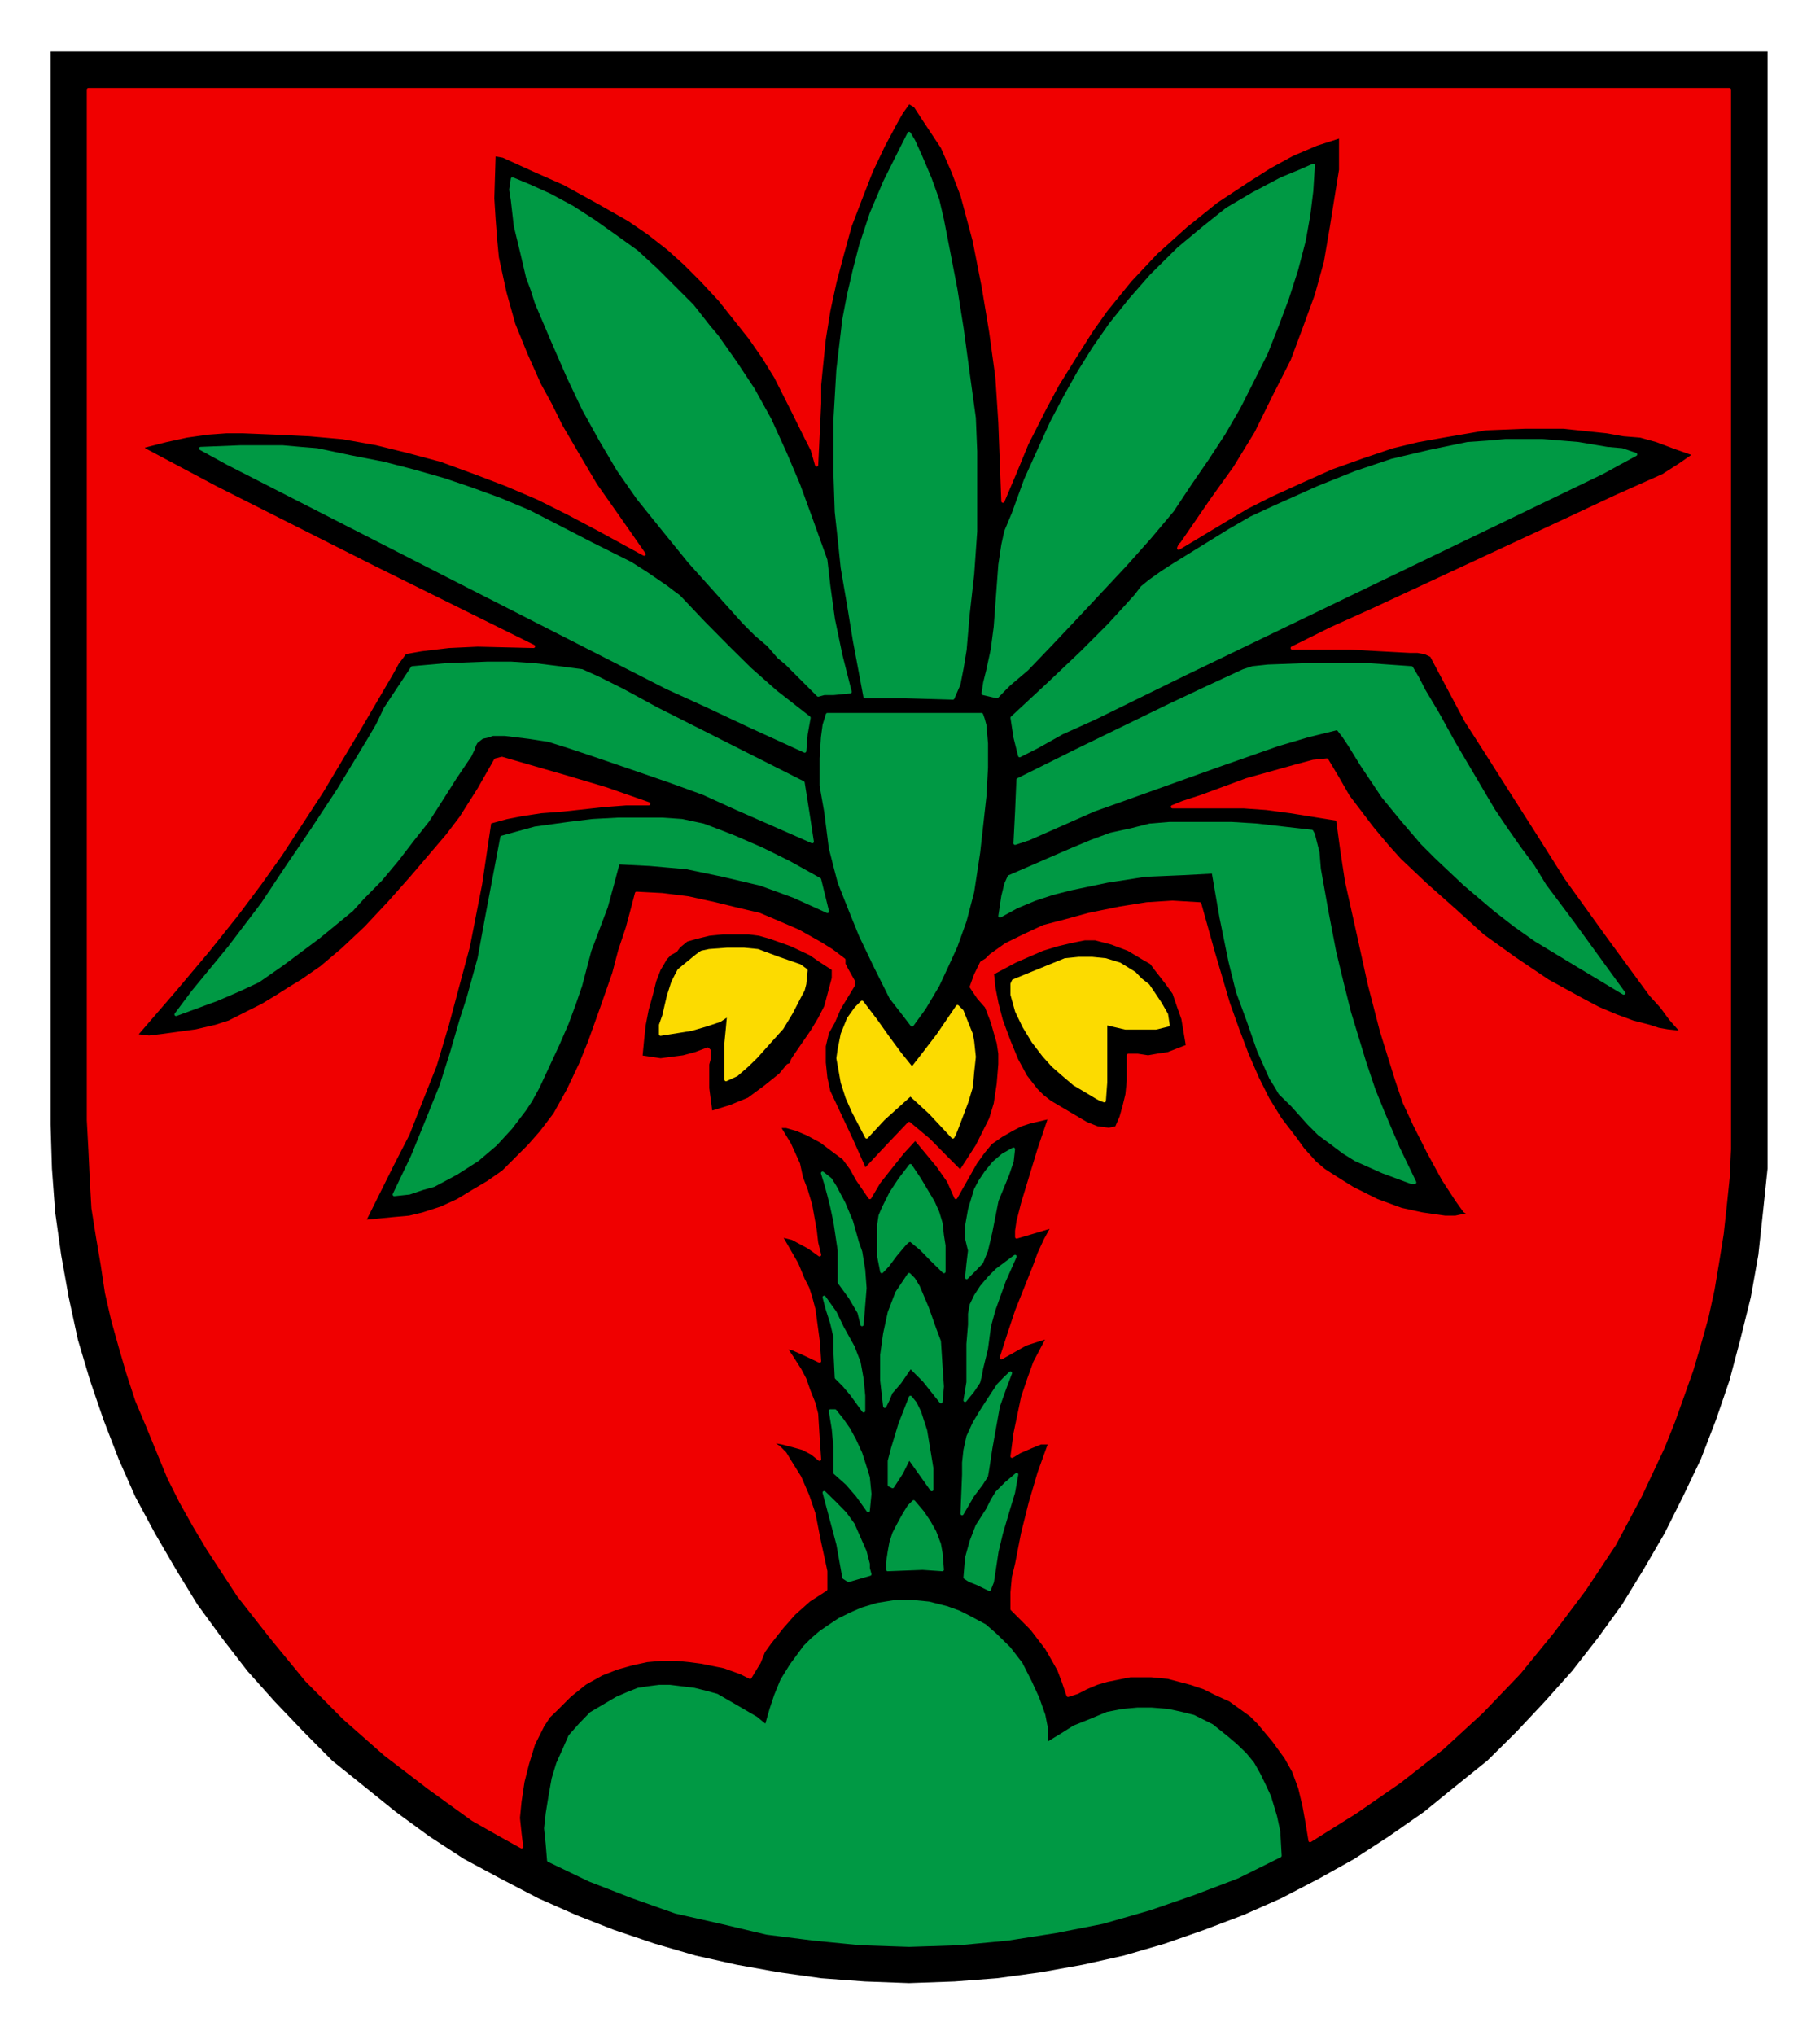 <?xml version="1.0" encoding="UTF-8"?>
<!DOCTYPE svg  PUBLIC '-//W3C//DTD SVG 1.0//EN'  'http://www.w3.org/TR/2001/REC-SVG-20010904/DTD/svg10.dtd'>
<svg width="687" height="768" version="1.0" viewBox="-2.381 -2.381 84.138 94.05" xmlns="http://www.w3.org/2000/svg">
<defs>
<clipPath id="b">
<path d="m354.48 410.28h63.71v-71.63h-63.71v71.63z"/>
</clipPath>
<clipPath id="a">
<path d="m354.48 410.28h63.71v-71.63h-63.71v71.63z"/>
</clipPath>
</defs>
<g transform="translate(-1097.5 -250.58)">
<g transform="matrix(1.25 0 0 1.25 654.22 -172.85)">
<g clip-path="url(#b)">
<path d="m354.59 338.74h63.5v39.69 1.62l-0.17 1.62-0.17 1.57-0.28 1.57-0.39 1.57-0.4 1.51-0.5 1.46-0.56 1.45-0.67 1.4-0.67 1.34-0.78 1.34-0.79 1.29-0.89 1.23-0.96 1.23-1.01 1.13-1.05 1.12-1.07 1.06-1.18 0.95-1.17 0.95-1.29 0.9-1.29 0.84-1.29 0.72-1.4 0.73-1.4 0.62-1.45 0.55-1.46 0.51-1.51 0.44-1.52 0.34-1.56 0.28-1.62 0.22-1.57 0.12-1.68 0.06-1.63-0.06-1.62-0.12-1.57-0.22-1.56-0.28-1.52-0.34-1.51-0.44-1.51-0.51-1.4-0.55-1.4-0.62-1.4-0.73-1.34-0.72-1.29-0.84-1.23-0.9-2.36-1.9-1.05-1.06-1.07-1.12-1.01-1.13-0.95-1.23-0.9-1.23-0.79-1.29-0.78-1.34-0.72-1.34-0.62-1.4-0.56-1.45-0.5-1.46-0.45-1.51-0.34-1.57-0.28-1.57-0.22-1.57-0.12-1.62-0.05-1.62v-39.69z" fill-rule="evenodd"/>
</g>
<g clip-path="url(#a)" fill-rule="evenodd" stroke-linecap="round" stroke-linejoin="round" stroke-miterlimit="10" stroke-width=".12">
<path d="m373.01 405.63-0.05-0.61-0.06-0.57 0.06-0.55 0.11-0.68 0.11-0.61 0.17-0.56 0.23-0.51 0.22-0.5 0.39-0.44 0.39-0.4 0.56-0.33 0.39-0.23 0.39-0.17 0.4-0.16 0.39-0.06 0.39-0.05h0.39l0.9 0.11 0.44 0.11 0.4 0.11 0.78 0.45 0.67 0.39 0.34 0.28 0.06-0.05 0.16-0.56 0.17-0.51 0.23-0.56 0.34-0.55 0.5-0.68 0.28-0.28 0.33-0.28 0.34-0.23 0.33-0.22 0.45-0.22 0.39-0.17 0.56-0.17 0.68-0.11h0.61l0.62 0.06 0.67 0.17 0.44 0.16 0.34 0.17 0.62 0.33 0.39 0.34 0.51 0.5 0.44 0.57 0.34 0.67 0.28 0.61 0.22 0.62 0.11 0.56v0.51l0.56-0.34 0.46-0.29 0.55-0.22 0.67-0.28 0.57-0.11 0.55-0.05h0.51l0.62 0.05 0.5 0.11 0.44 0.11 0.68 0.34 0.56 0.45 0.33 0.28 0.34 0.33 0.28 0.34 0.22 0.39 0.22 0.45 0.18 0.39 0.22 0.73 0.12 0.56 0.05 0.89-1.57 0.78-1.63 0.62-1.62 0.56-1.74 0.5-1.73 0.34-1.79 0.28-1.8 0.17-1.84 0.06-1.79-0.06-1.73-0.17-1.74-0.22-1.69-0.4-1.68-0.38-1.61-0.57-1.57-0.61-1.52-0.73z" fill="#094" stroke="#094"/>
<path d="m389.31 395.61 0.11-0.28 0.06-0.39 0.11-0.73 0.16-0.67 0.23-0.78 0.22-0.73 0.12-0.67-0.4 0.34-0.33 0.33-0.17 0.28-0.17 0.34-0.39 0.61-0.22 0.57-0.17 0.61-0.06 0.73 0.17 0.11 0.28 0.11 0.45 0.22z" fill="#094" stroke="#094"/>
<path d="m384.1 395.28 0.79-0.23-0.06-0.22v-0.16l-0.12-0.46-0.44-1-0.29-0.4-0.38-0.39-0.4-0.39 0.51 1.91 0.22 1.23 0.17 0.11z" fill="#094" stroke="#094"/>
<path d="m386.84 394.83 0.73 0.05-0.05-0.61-0.06-0.33-0.17-0.45-0.22-0.39-0.23-0.34-0.33-0.39-0.17 0.17-0.17 0.27-0.22 0.4-0.17 0.33-0.11 0.34-0.06 0.33-0.06 0.4v0.27l1.29-0.05z" fill="#094" stroke="#094"/>
<path d="m388.3 392.81 0.39-0.67 0.33-0.44 0.18-0.28 0.05-0.29 0.11-0.73 0.28-1.56 0.22-0.62 0.23-0.61-0.23 0.22-0.22 0.23-0.33 0.5-0.29 0.45-0.27 0.45-0.23 0.5-0.11 0.5-0.05 0.46v0.44l-0.06 1.45z" fill="#094" stroke="#094"/>
<path d="m384.83 392.7 0.06-0.62-0.06-0.61-0.12-0.39-0.16-0.5-0.23-0.5-0.22-0.4-0.23-0.33-0.27-0.34h-0.17l0.11 0.67 0.06 0.67v0.95l0.45 0.4 0.38 0.44 0.4 0.56z" fill="#094" stroke="#094"/>
<path d="m387.18 391.92v-0.39-0.4l-0.11-0.67-0.12-0.72-0.22-0.68-0.16-0.33-0.18-0.22-0.11 0.28-0.28 0.72-0.27 0.89-0.12 0.46v0.38 0.29 0.22l0.12 0.06 0.33-0.51 0.28-0.56 0.84 1.18z" fill="#094" stroke="#094"/>
<path d="m384.66 389.01v-0.56l-0.06-0.62-0.11-0.61-0.22-0.57-0.4-0.72-0.27-0.56-0.4-0.56 0.06 0.23 0.06 0.22 0.16 0.5 0.12 0.51v0.5l0.05 1.01 0.28 0.28 0.28 0.33 0.45 0.62z" fill="#094" stroke="#094"/>
<path d="m385.44 388.84 0.11-0.22 0.12-0.29 0.33-0.38 0.39-0.57 0.51 0.51 0.62 0.78 0.05-0.56-0.05-0.73-0.06-0.94-0.17-0.45-0.28-0.79-0.33-0.78-0.17-0.28-0.17-0.17-0.45 0.67-0.28 0.73-0.17 0.78-0.11 0.79v0.44 0.51l0.11 0.95z" fill="#094" stroke="#094"/>
<path d="m388.41 388.62 0.28-0.34 0.22-0.33 0.06-0.23 0.05-0.28 0.18-0.73 0.11-0.83 0.17-0.62 0.38-1.06 0.4-0.9-0.67 0.5-0.28 0.28-0.29 0.34-0.22 0.34-0.16 0.33-0.06 0.33v0.4l-0.06 0.72v0.73 0.68l-0.11 0.67z" fill="#094" stroke="#094"/>
<path d="m384.6 385.82 0.11-1.35-0.05-0.67-0.11-0.67-0.12-0.34-0.22-0.78-0.28-0.67-0.33-0.62-0.17-0.27-0.29-0.23 0.12 0.39 0.11 0.4 0.11 0.44 0.12 0.56 0.16 1.07v0.55 0.63l0.4 0.55 0.33 0.56 0.11 0.45z" fill="#094" stroke="#094"/>
<path d="m388.47 384.08 0.28-0.28 0.27-0.28 0.18-0.44 0.16-0.68 0.23-1.17 0.39-0.95 0.17-0.5 0.05-0.45-0.39 0.22-0.33 0.28-0.28 0.34-0.23 0.34-0.17 0.32-0.22 0.73-0.11 0.62v0.22 0.23l0.11 0.45-0.06 0.5-0.05 0.5z" fill="#094" stroke="#094"/>
<path d="m387.63 383.86v-0.96l-0.06-0.38-0.05-0.45-0.12-0.4-0.17-0.38-0.5-0.84-0.34-0.51-0.39 0.51-0.33 0.5-0.28 0.56-0.12 0.28-0.05 0.34v0.56 0.61l0.11 0.56 0.22-0.23 0.29-0.39 0.33-0.39 0.11-0.11 0.11-0.05 0.4 0.33 0.39 0.4 0.45 0.44z" fill="#094" stroke="#094"/>
<path d="m367.3 381.01 0.56-0.06 0.5-0.17 0.4-0.11 0.84-0.45 0.78-0.5 0.67-0.57 0.56-0.61 0.51-0.67 0.22-0.33 0.28-0.51 0.39-0.84 0.34-0.73 0.34-0.78 0.27-0.73 0.23-0.67 0.34-1.29 0.61-1.62 0.23-0.84 0.21-0.79 1.18 0.06 1.35 0.12 1.34 0.28 1.4 0.33 1.23 0.45 1.24 0.56-0.29-1.18-1.11-0.62-1.01-0.5-1.01-0.44-0.56-0.22-0.61-0.23-0.79-0.17-0.73-0.05h-0.79-0.84l-0.94 0.05-0.9 0.11-1.23 0.17-0.62 0.17-0.61 0.17-0.56 2.96-0.28 1.52-0.4 1.45-0.27 0.84-0.34 1.17-0.39 1.23-0.5 1.24-0.57 1.4-0.67 1.4z" fill="#094" stroke="#094"/>
<path d="m404.92 380.56h0.12l-0.62-1.29-0.55-1.29-0.34-0.84-0.34-1.01-0.56-1.84-0.28-1.12-0.27-1.12-0.29-1.51-0.28-1.57-0.05-0.61-0.17-0.67-0.06-0.11-1.06-0.12-0.95-0.11-0.95-0.06h-1.07-0.56-0.67l-0.73 0.06-0.67 0.17-0.78 0.17-0.73 0.27-0.67 0.28-0.67 0.29-1.68 0.73-0.12 0.27-0.11 0.45-0.11 0.73 0.62-0.34 0.67-0.28 0.67-0.22 0.67-0.17 1.34-0.28 1.41-0.22 1.39-0.06 1.12-0.06 0.29 1.68 0.33 1.62 0.28 1.13 0.39 1.06 0.39 1.12 0.45 1.01 0.17 0.27 0.17 0.29 0.45 0.44 0.61 0.68 0.39 0.39 0.45 0.33 0.45 0.34 0.45 0.28 1.01 0.45 1.05 0.39z" fill="#094" stroke="#094"/>
<path d="m386.45 374.74 0.45-0.62 0.5-0.84 0.34-0.73 0.33-0.72 0.34-0.95 0.28-1.07 0.22-1.45 0.23-2.07 0.06-1.07v-0.89l-0.06-0.68-0.06-0.22-0.06-0.17h-3.13-1.79-0.78l-0.12 0.39-0.06 0.45-0.05 0.78v0.51 0.5l0.17 0.96 0.17 1.34 0.17 0.67 0.16 0.61 0.4 1.01 0.39 0.96 0.56 1.17 0.56 1.12 0.39 0.5 0.39 0.51z" fill="#094" stroke="#094"/>
<path d="m359.23 374.35 1.52-0.56 0.79-0.34 0.73-0.34 0.89-0.62 1.34-1 0.61-0.5 0.62-0.51 0.4-0.44 0.67-0.68 0.61-0.73 0.56-0.73 0.57-0.72 0.5-0.78 0.5-0.79 0.56-0.83 0.11-0.23 0.06-0.17 0.06-0.11 0.22-0.17 0.22-0.05 0.17-0.06h0.17 0.28l0.9 0.11 0.72 0.11 0.73 0.23 0.84 0.28 1.46 0.5 1.45 0.5 1.24 0.45 1.23 0.56 2.8 1.23-0.17-1.11-0.17-1.07-5.43-2.74-1.23-0.67-0.9-0.45-0.62-0.28-0.84-0.11-0.89-0.11-0.9-0.06h-0.84l-1.57 0.06-1.23 0.11-1 1.51-0.29 0.61-0.33 0.56-1.12 1.85-0.96 1.46-0.95 1.4-0.89 1.34-1.23 1.62-1.34 1.63-0.63 0.84z" fill="#094" stroke="#094"/>
<path d="m412.77 373.56-1.91-2.63-1.01-1.35-0.44-0.72-0.5-0.67-0.51-0.73-0.45-0.67-1.45-2.46-0.62-1.12-0.5-0.84-0.23-0.45-0.23-0.39-1.56-0.11h-2.41l-1.34 0.05-0.56 0.06-0.34 0.11-1.34 0.62-1.4 0.66-3.47 1.69-2.13 1.06-0.05 1.18-0.06 1.17 0.51-0.17 0.5-0.22 1.9-0.84 1.57-0.56 2.96-1.06 2.25-0.79 1.11-0.33 1.13-0.28 0.22 0.28 0.22 0.33 0.45 0.73 0.79 1.18 0.73 0.89 0.72 0.84 0.51 0.51 1.06 1 1.12 0.95 0.72 0.56 0.79 0.56 1.57 0.95 1.68 1.01z" fill="#094" stroke="#094"/>
<path d="m390.43 364.78 0.67-0.34 0.89-0.5 1.24-0.56 3.3-1.62 15.45-7.45 0.62-0.34 0.61-0.33-0.5-0.17-0.56-0.05-1.06-0.18-1.34-0.11h-0.68-0.67l-0.67 0.06-0.73 0.05-1.4 0.29-1.4 0.33-1.34 0.45-1.4 0.56-1.63 0.73-0.84 0.39-0.78 0.45-2.07 1.28-0.45 0.29-0.45 0.32-0.28 0.23-0.22 0.29-0.34 0.38-0.67 0.73-1.01 1.01-1.17 1.11-1.4 1.3 0.11 0.72 0.17 0.68z" fill="#094" stroke="#094"/>
<path d="m382.48 364.61 0.05-0.62 0.11-0.61-1.23-0.96-0.95-0.84-0.79-0.78-0.94-0.95-0.9-0.95-0.23-0.17-0.22-0.17-0.73-0.5-0.61-0.39-1.46-0.73-1.18-0.61-1.11-0.57-1.07-0.45-1.07-0.39-1-0.34-1.12-0.32-1.12-0.29-1.18-0.23-1.28-0.27-0.62-0.05-0.67-0.06h-1.52l-1.5 0.06 1 0.55 8.12 4.15 8.12 4.14 1.45 0.66 1.68 0.79 1.97 0.9z" fill="#094" stroke="#094"/>
<path d="m387.96 362.65 0.22-0.51 0.12-0.61 0.11-0.67 0.11-1.29 0.17-1.51 0.11-1.57v-1.73-1.23l-0.05-1.24-0.23-1.67-0.22-1.63-0.23-1.45-0.27-1.4-0.23-1.18-0.17-0.73-0.28-0.78-0.33-0.78-0.28-0.62-0.17-0.28-0.34 0.67-0.56 1.12-0.5 1.18-0.39 1.18-0.23 0.89-0.22 0.95-0.17 0.89-0.22 1.86-0.11 1.89v1.86l0.05 1.5 0.11 1.01 0.11 1.06 0.23 1.34 0.22 1.35 0.39 2.08h1.52l1.73 0.05z" fill="#094" stroke="#094"/>
<path d="m389.59 362.6 0.22-0.23 0.23-0.23 0.66-0.56 0.91-0.95 0.84-0.89 0.16-0.17 1.73-1.85 0.9-1.01 0.84-1 0.67-1.01 0.62-0.9 0.62-0.95 0.55-0.95 0.51-1.01 0.5-1 0.4-1.01 0.38-1.01 0.34-1.06 0.28-1.07 0.17-0.95 0.11-0.89 0.06-0.95-0.5 0.22-0.68 0.28-1.06 0.56-0.95 0.56-0.84 0.67-0.95 0.79-1.01 1-0.78 0.89-0.73 0.91-0.62 0.89-0.56 0.9-0.5 0.89-0.5 0.95-0.46 1.01-0.5 1.11-0.45 1.24-0.28 0.67-0.11 0.5-0.06 0.4-0.05 0.33-0.17 2.3-0.11 0.84-0.17 0.78-0.11 0.44-0.06 0.4 0.51 0.12z" fill="#094" stroke="#094"/>
<path d="m382.98 362.54 0.22-0.06h0.34l0.62-0.06-0.34-1.34-0.28-1.34-0.17-1.23-0.11-0.96-0.56-1.56-0.45-1.23-0.5-1.18-0.56-1.23-0.62-1.12-0.67-1.01-0.67-0.95-0.28-0.33-0.62-0.79-1.34-1.34-0.73-0.67-0.78-0.56-0.79-0.56-0.79-0.51-0.83-0.45-0.73-0.33-0.67-0.28-0.06 0.4 0.06 0.38 0.11 0.96 0.23 0.95 0.22 0.94 0.17 0.46 0.16 0.5 0.57 1.34 0.61 1.4 0.56 1.18 0.62 1.12 0.66 1.12 0.74 1.06 0.95 1.18 0.95 1.17 2.01 2.24 0.45 0.45 0.46 0.39 0.38 0.44 0.28 0.23 1.18 1.18z" fill="#094" stroke="#094"/>
<path d="m384.77 378.88 0.62-0.67 1-0.9 0.73 0.67 0.84 0.9 0.06-0.11 0.11-0.28 0.34-0.9 0.17-0.56 0.05-0.56 0.06-0.55-0.06-0.57-0.05-0.27-0.23-0.57-0.11-0.28-0.17-0.17-0.73 1.07-0.56 0.73-0.39 0.5-0.45-0.56-0.45-0.61-0.44-0.62-0.51-0.67-0.22 0.22-0.28 0.39-0.23 0.57-0.11 0.55-0.05 0.34 0.05 0.27 0.11 0.62 0.18 0.56 0.22 0.5 0.5 0.96z" fill="#fcdb00" stroke="#fcdb00"/>
<path d="m393.29 377.42 0.11 0.06 0.16 0.06 0.05-0.68v-1.12-1.06l0.73 0.17h0.74 0.39l0.45-0.11-0.06-0.39-0.23-0.4-0.22-0.33-0.23-0.34-0.28-0.22-0.22-0.23-0.55-0.34-0.52-0.16-0.5-0.05h-0.5l-0.5 0.05-1.91 0.78-0.05 0.11v0.4l0.17 0.61 0.27 0.56 0.34 0.56 0.39 0.51 0.34 0.38 0.39 0.34 0.4 0.34 0.84 0.5z" fill="#fcdb00" stroke="#fcdb00"/>
<path d="m379.57 376.76 0.39-0.18 0.39-0.34 0.33-0.32 0.51-0.57 0.45-0.5 0.34-0.56 0.32-0.62 0.12-0.22 0.06-0.23 0.05-0.5-0.23-0.17-0.78-0.27-0.78-0.29-0.51-0.05h-0.61l-0.67 0.05-0.28 0.06-0.17 0.12-0.33 0.27-0.34 0.28-0.12 0.23-0.11 0.22-0.16 0.5-0.17 0.73-0.12 0.34v0.34l1.13-0.18 0.55-0.16 0.51-0.17 0.33-0.22-0.05 0.55-0.05 0.5v0.68 0.68z" fill="#fcdb00" stroke="#fcdb00"/>
<path d="m366.18 382.01 1.12-0.11 0.56-0.05 0.5-0.12 0.68-0.22 0.61-0.28 0.56-0.34 0.56-0.33 0.56-0.39 0.96-0.96 0.44-0.5 0.51-0.67 0.5-0.9 0.45-0.95 0.34-0.84 0.44-1.23 0.45-1.29 0.22-0.84 0.28-0.84 0.18-0.67 0.16-0.61 0.95 0.05 0.96 0.12 1 0.22 0.9 0.22 0.73 0.17 0.66 0.28 0.79 0.34 0.78 0.44 0.45 0.28 0.45 0.34v0.16l0.12 0.23 0.22 0.39v0.17l-0.51 0.84-0.22 0.51-0.22 0.39-0.12 0.5v0.61l0.06 0.57 0.11 0.5 0.84 1.79 0.5 1.12 0.68-0.73 0.95-1 0.73 0.61 0.61 0.62 0.56 0.56 0.62-0.96 0.5-1 0.17-0.56 0.11-0.73 0.06-0.73v-0.39l-0.06-0.4-0.11-0.38-0.11-0.39-0.22-0.57-0.29-0.33-0.27-0.4 0.16-0.44 0.22-0.45 0.18-0.11 0.16-0.16 0.56-0.4 0.67-0.33 0.73-0.34 0.84-0.22 0.84-0.23 1.13-0.23 1-0.16 0.95-0.06 1.01 0.06 0.5 1.79 0.56 1.9 0.34 0.95 0.34 0.9 0.39 0.9 0.39 0.78 0.45 0.73 0.56 0.73 0.28 0.39 0.45 0.5 0.33 0.28 0.34 0.22 0.72 0.45 0.9 0.45 0.9 0.33 0.78 0.17 0.84 0.12h0.17 0.22l0.56-0.12-0.11-0.06-0.11-0.05-0.28-0.39-0.51-0.78-0.55-1.01-0.51-1.01-0.39-0.84-0.28-0.83-0.56-1.8-0.45-1.74-0.39-1.78-0.45-2.02-0.17-1.12-0.16-1.17-1.74-0.28-0.9-0.12-0.84-0.06h-1.34-1.29l0.39-0.16 0.68-0.22 1.68-0.62 1.79-0.5 0.67-0.18 0.5-0.05 0.4 0.67 0.39 0.68 0.89 1.17 0.56 0.67 0.45 0.5 0.95 0.9 1.07 0.95 1.06 0.96 1.17 0.84 1.23 0.83 1.24 0.68 0.62 0.33 0.66 0.28 0.62 0.23 0.62 0.16 0.33 0.11 0.34 0.06 0.56 0.06-0.45-0.51-0.33-0.45-0.4-0.44-1.56-2.13-1.57-2.18-1.06-1.68-1.07-1.68-0.78-1.23-0.79-1.23-1.28-2.41-0.23-0.11-0.28-0.05h-0.28l-1.11-0.06-1.07-0.06h-2.18l1.45-0.72 1.51-0.68 7.22-3.36 1.79-0.84 1.75-0.78 0.61-0.39 0.56-0.39-0.79-0.28-0.61-0.23-0.61-0.17-0.62-0.05-0.62-0.11-1.62-0.17h-1.4l-1.46 0.06-1.57 0.27-0.95 0.17-0.95 0.23-1.12 0.38-1.12 0.4-1.12 0.5-1.12 0.51-0.89 0.45-0.84 0.5-1.68 1.01 0.05-0.12 0.06-0.05 1.12-1.63 0.84-1.17 0.79-1.29 0.66-1.34 0.68-1.34 0.44-1.18 0.45-1.23 0.34-1.23 0.22-1.29 0.17-1.07 0.17-1.05v-0.63-0.61l-0.9 0.29-0.89 0.38-0.84 0.46-0.79 0.5-1.18 0.78-1.12 0.9-1.11 1-0.95 1.01-0.91 1.12-0.55 0.78-0.5 0.79-0.73 1.17-0.45 0.84-0.68 1.34-0.44 1.07-0.45 1.06-0.11-2.91-0.11-1.68-0.23-1.68-0.28-1.68-0.33-1.68-0.45-1.68-0.34-0.89-0.39-0.89-0.67-1.01-0.33-0.51-0.18-0.11-0.05-0.05-0.28 0.39-0.22 0.39-0.45 0.84-0.45 0.95-0.39 1-0.39 1.02-0.29 1.05-0.27 1.02-0.23 1.06-0.17 1.06-0.11 1.07-0.06 0.61v0.67l-0.11 2.3-0.16-0.56-0.23-0.45-0.5-1.01-0.62-1.23-0.45-0.73-0.5-0.72-1.12-1.41-0.67-0.72-0.62-0.62-0.61-0.55-0.73-0.57-0.73-0.5-1.18-0.67-1.22-0.67-1.13-0.5-1.12-0.51-0.34-0.06-0.05 1.62 0.05 0.79 0.06 0.78 0.06 0.62 0.28 1.29 0.33 1.18 0.45 1.11 0.5 1.12 0.4 0.73 0.39 0.79 0.62 1.06 0.66 1.12 0.9 1.28 0.9 1.29-1.74-0.95-1.06-0.56-1.12-0.56-1.17-0.5-1.18-0.45-1.23-0.45-1.23-0.33-1.18-0.29-1.23-0.22-1.24-0.11-1.23-0.06-1.23-0.05h-0.61l-0.68 0.05-0.78 0.11-0.78 0.17-0.9 0.23 0.12 0.11 2.63 1.4 5.87 2.96 5.88 2.91-2.07-0.05-1.06 0.05-1.01 0.12-0.34 0.06-0.27 0.05-0.29 0.39-0.22 0.4-1.24 2.12-1.34 2.24-1.5 2.3-0.79 1.11-0.84 1.12-1.07 1.34-1.23 1.46-1.45 1.68 0.5 0.06 0.5-0.06 1.24-0.17 0.73-0.17 0.5-0.16 0.67-0.34 0.56-0.28 0.56-0.34 0.44-0.28 0.46-0.28 0.72-0.5 0.79-0.67 0.84-0.79 0.89-0.95 0.79-0.89 1.34-1.57 0.51-0.67 0.67-1.06 0.61-1.07 0.23-0.06 1.17 0.34 1.18 0.34 1.51 0.45 1.57 0.55h-0.84l-0.79 0.06-1.56 0.17-0.79 0.06-0.72 0.11-0.56 0.11-0.62 0.17-0.34 2.29-0.22 1.12-0.23 1.18-0.39 1.45-0.39 1.46-0.45 1.5-0.56 1.41-0.44 1.12-0.57 1.11-1.06 2.13zm27.83-3.47 0.17-0.39 0.11-0.39 0.11-0.45 0.05-0.5v-0.95h0.12 0.22l0.39 0.06 0.34-0.06 0.4-0.06 0.72-0.28-0.17-1.01-0.16-0.45-0.17-0.5-0.28-0.39-0.39-0.5-0.17-0.23-0.28-0.16-0.57-0.34-0.61-0.23-0.61-0.16h-0.4l-0.5 0.1-0.5 0.12-0.56 0.17-1.01 0.44-0.84 0.45 0.06 0.56 0.11 0.56 0.16 0.62 0.29 0.78 0.28 0.68 0.33 0.61 0.39 0.5 0.23 0.23 0.28 0.22 0.56 0.33 0.78 0.46 0.4 0.16 0.44 0.06 0.28-0.06zm-15-0.56 0.72-0.22 0.68-0.28 0.61-0.45 0.56-0.45 0.28-0.34 0.12-0.05 0.05-0.16 0.11-0.17 0.62-0.9 0.27-0.45 0.23-0.45 0.28-1.05v-0.34l-0.45-0.29-0.39-0.27-0.72-0.34-0.79-0.28-0.39-0.11-0.39-0.05h-0.45-0.51l-0.5 0.05-0.45 0.11-0.39 0.11-0.28 0.23-0.12 0.16-0.22 0.12-0.16 0.17-0.12 0.21-0.11 0.18-0.17 0.44-0.11 0.45-0.17 0.61-0.11 0.57-0.06 0.56-0.06 0.62 0.34 0.05 0.39 0.06 0.45-0.06 0.39-0.05 0.45-0.12 0.45-0.17 0.06 0.06v0.28l-0.06 0.22v0.89l0.06 0.46 0.06 0.44zm22.16 26.92-0.11-0.67-0.11-0.61-0.16-0.67-0.23-0.62-0.28-0.5-0.45-0.62-0.56-0.67-0.28-0.28-0.78-0.56-0.51-0.23-0.44-0.22-0.51-0.17-0.83-0.22-0.62-0.06h-0.78l-0.85 0.17-0.38 0.11-0.4 0.17-0.33 0.17-0.34 0.11-0.17-0.5-0.17-0.45-0.22-0.39-0.23-0.4-0.55-0.72-0.73-0.73v-0.33-0.29l0.05-0.55 0.12-0.5 0.22-1.13 0.28-1.12 0.33-1.12 0.4-1.11h-0.34l-0.39 0.16-0.39 0.17-0.28 0.17 0.11-0.84 0.28-1.34 0.23-0.68 0.22-0.61 0.5-0.95-0.84 0.27-0.9 0.51 0.29-0.9 0.28-0.84 0.67-1.68 0.16-0.44 0.23-0.5 0.28-0.51-0.73 0.22-0.61 0.18v-0.06-0.17l0.05-0.34 0.17-0.67 0.61-2.01 0.4-1.18-0.73 0.17-0.34 0.11-0.33 0.17-0.4 0.23-0.39 0.27-0.28 0.34-0.28 0.39-0.73 1.29-0.27-0.61-0.4-0.57-0.83-1-0.46 0.5-0.44 0.55-0.45 0.57-0.33 0.56-0.46-0.67-0.22-0.4-0.28-0.38-0.39-0.29-0.45-0.34-0.5-0.27-0.4-0.17-0.39-0.11h-0.28l0.4 0.66 0.33 0.73 0.11 0.51 0.17 0.44 0.17 0.57 0.17 0.95 0.05 0.44 0.11 0.45-0.39-0.28-0.61-0.33-0.45-0.11 0.61 1.06 0.23 0.56 0.17 0.33 0.11 0.34 0.12 0.45 0.16 1.18 0.05 0.73-0.61-0.29-0.39-0.17-0.28-0.06 0.23 0.34 0.32 0.5 0.18 0.34 0.16 0.45 0.18 0.45 0.1 0.39 0.06 0.96 0.05 0.72-0.27-0.22-0.34-0.18-0.39-0.11-0.39-0.1-0.34-0.06v0.06l0.05 0.05 0.17 0.11 0.23 0.23 0.17 0.28 0.38 0.61 0.29 0.67 0.23 0.67 0.1 0.51 0.11 0.56 0.11 0.5 0.12 0.56v0.34 0.33l-0.34 0.22-0.28 0.18-0.56 0.5-0.44 0.5-0.45 0.57-0.23 0.32-0.16 0.4-0.34 0.56-0.34-0.17-0.61-0.22-0.84-0.17-0.45-0.06-0.51-0.05h-0.5l-0.56 0.05-0.55 0.12-0.57 0.16-0.56 0.22-0.61 0.34-0.56 0.45-0.51 0.51-0.28 0.27-0.22 0.34-0.34 0.68-0.22 0.72-0.17 0.67-0.11 0.73-0.06 0.61 0.06 0.57 0.06 0.5-0.9-0.5-0.9-0.51-1.62-1.17-1.62-1.24-1.52-1.34-1.39-1.4-1.29-1.57-1.23-1.57-1.13-1.73-0.5-0.84-0.5-0.89-0.45-0.9-0.78-1.9-0.4-0.95-0.33-1.01-0.28-0.96-0.28-1-0.23-1.01-0.16-1.06-0.17-1-0.17-1.07-0.06-1.06-0.05-1.07-0.06-1.12v-38.11h60.69v38.11 1.07l-0.05 1.06-0.11 1.06-0.11 1.01-0.17 1.06-0.17 1.01-0.22 1.01-0.28 1-0.28 0.95-0.34 0.96-0.34 0.95-0.38 0.95-0.84 1.79-0.96 1.8-1.11 1.67-1.18 1.57-1.23 1.51-1.4 1.46-1.46 1.34-1.57 1.23-1.62 1.12-1.69 1.06z" fill="#f00000" stroke="#f00000"/>
</g>
</g>
</g>
</svg>
